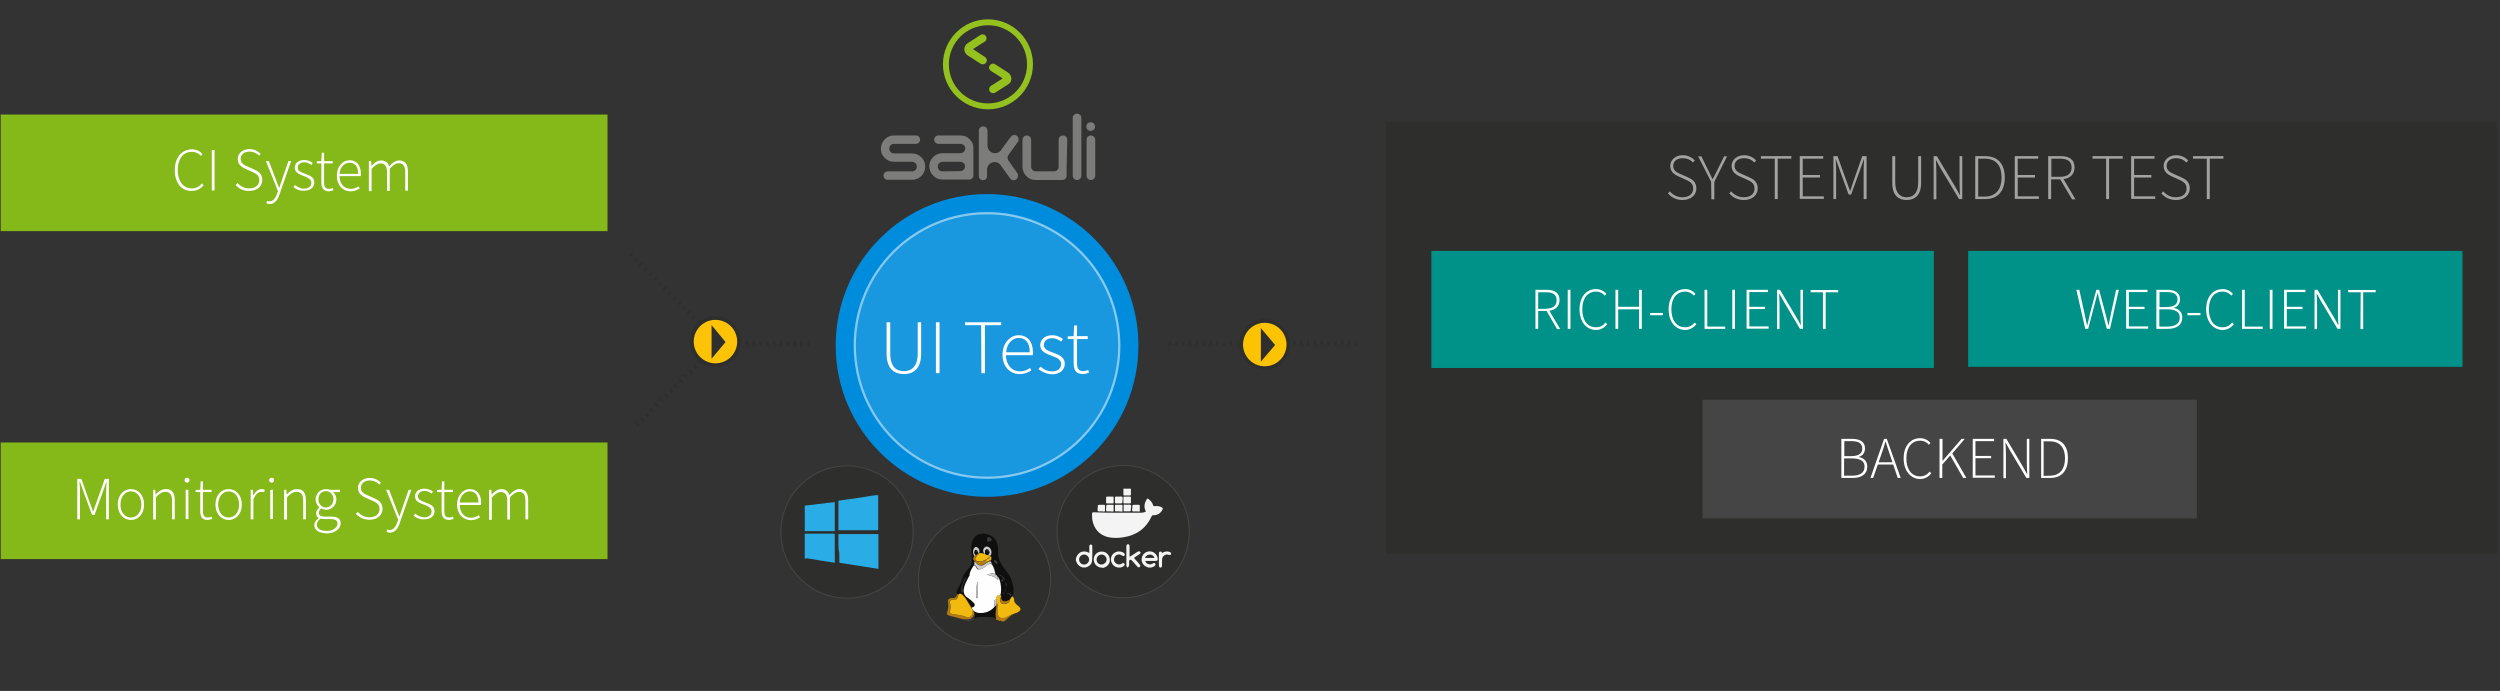 <?xml version="1.0" encoding="utf-8"?>
<!-- Generator: Adobe Illustrator 23.0.3, SVG Export Plug-In . SVG Version: 6.00 Build 0)  -->
<svg version="1.1" id="Ebene_1" xmlns="http://www.w3.org/2000/svg" xmlns:xlink="http://www.w3.org/1999/xlink" x="0px" y="0px"
	 width="1100px" height="304px" viewBox="0 0 1100 304" style="enable-background:new 0 0 1100 304;" xml:space="preserve">
<rect x="0" y="0" width="1100" height="304" fill="#333333" stroke="none"/>
<style type="text/css">
	.st0{fill:#FEC300;stroke:#2E2E2D;stroke-width:1.674;}
	.st1{fill:#2E2E2D;stroke:#2E2E2D;stroke-width:0.837;}
	.st2{fill:#2E2E2D;stroke:#454545;stroke-width:0.437;}
	.st3{fill:#2E2E2D;stroke:#2E2E2D;stroke-width:1.31;stroke-linecap:round;stroke-miterlimit:10;}
	.st4{fill:#454545;}
	.st5{fill:#009288;}
	.st6{fill:#85B819;}
	.st7{fill:#FFFFFF;}
	.st8{fill:#008CDC;}
	.st9{fill:#A3A3A3;}
	.st10{fill:#2AADE7;}
	.st11{opacity:0.1;fill:#FFFFFF;enable-background:new    ;}
	.st12{opacity:0.5;fill:none;stroke:#FFFFFF;stroke-miterlimit:10;enable-background:new    ;}
	.st13{fill:#0F0F0F;}
	.st14{fill:#F2BA0E;}
	.st15{fill:#B27C12;}
	.st16{fill:#3B3B3A;}
	.st17{fill:#FEFEFE;}
	.st18{fill:#CCCCCC;}
	.st19{fill:#F4F4F4;}
	.st20{fill:#FEC307;stroke:#2E2E2D;stroke-width:1.674;}
	.st21{fill:none;stroke:#2E2E2D;stroke-width:2;stroke-dasharray:1,2;}
	.st22{fill:#7C7C7B;}
	.st23{fill:#95C11F;}
</style>
<g>
	<circle class="st0" cx="556.5" cy="151.6" r="10.4"/>
	<polygon class="st1" points="560.5,151.8 555.2,145.5 555.2,158 	"/>
</g>
<circle class="st2" cx="372.7" cy="234.1" r="29.1"/>
<rect x="610.4" y="54.1" class="st3" width="487.8" height="188.9"/>
<rect x="749.1" y="175.9" class="st4" width="217.5" height="52.2"/>
<rect x="866" y="110.4" class="st5" width="217.5" height="51"/>
<rect x="629.8" y="110.4" class="st5" width="221.1" height="51.5"/>
<rect x="0.3" y="50.4" class="st6" width="267" height="51.3"/>
<g>
	<path class="st7" d="M76.9,74.9c0-5.6,3.1-9.2,7.6-9.2c2.1,0,3.7,1,4.6,2.1l-0.7,0.8c-1-1.1-2.3-1.8-3.9-1.8c-3.9,0-6.3,3.1-6.3,8
		s2.4,8.1,6.2,8.1c1.8,0,3.2-0.7,4.5-2.2l0.7,0.8c-1.4,1.6-3,2.5-5.3,2.5C79.9,84.1,76.9,80.5,76.9,74.9z"/>
	<path class="st7" d="M93.2,66h1.2v17.8h-1.2V66z"/>
	<path class="st7" d="M103.7,81.4l0.8-0.9c1.3,1.5,3.1,2.4,5.2,2.4c2.7,0,4.4-1.5,4.4-3.6c0-2.2-1.4-2.9-3.2-3.7l-2.7-1.2
		c-1.5-0.7-3.6-1.8-3.6-4.4s2.2-4.4,5.2-4.4c2.1,0,3.9,1,4.9,2.1l-0.7,0.8c-1-1.1-2.5-1.8-4.2-1.8c-2.3,0-3.9,1.3-3.9,3.2
		c0,2.1,1.8,2.9,3.1,3.4l2.7,1.2c2,0.9,3.7,2,3.7,4.7s-2.2,4.8-5.7,4.8C107.1,84.1,105.1,83,103.7,81.4z"/>
	<path class="st7" d="M117.2,89.4l0.3-1c0.3,0.1,0.7,0.2,1.1,0.2c1.6,0,2.7-1.5,3.3-3.4l0.4-1.1L117,70.9h1.3l3.1,8.1
		c0.4,1.1,0.9,2.5,1.4,3.6h0.1c0.4-1.1,0.8-2.5,1.2-3.6l2.8-8.1h1.2L123,85.5c-0.7,2.2-2,4.3-4.4,4.3
		C118,89.7,117.5,89.6,117.2,89.4z"/>
	<path class="st7" d="M129.1,82.3l0.7-0.9c1.1,0.9,2.3,1.6,4.1,1.6c2,0,3.1-1.2,3.1-2.6c0-1.6-1.7-2.3-3.2-2.9
		c-2-0.7-4.1-1.5-4.1-3.7c0-1.9,1.5-3.4,4.2-3.4c1.4,0,2.8,0.6,3.7,1.3l-0.6,0.9c-0.9-0.7-1.8-1.2-3.1-1.2c-2,0-2.9,1.2-2.9,2.4
		c0,1.5,1.5,2,3.1,2.6c2,0.8,4.2,1.4,4.2,3.9c0,2-1.6,3.6-4.4,3.6C132,84.1,130.3,83.3,129.1,82.3z"/>
	<path class="st7" d="M141.4,80.2v-8.3h-2V71l2-0.1l0.2-3.7h1v3.7h3.8v1h-3.8v8.4c0,1.7,0.4,2.8,2.2,2.8c0.5,0,1.2-0.2,1.6-0.4
		l0.3,1c-0.7,0.3-1.6,0.5-2.1,0.5C142.2,84.1,141.4,82.5,141.4,80.2z"/>
	<path class="st7" d="M148.2,77.3c0-4.2,2.7-6.8,5.6-6.8c3.1,0,5,2.2,5,6c0,0.3,0,0.6-0.1,1h-9.3c0,3.3,2,5.6,4.9,5.6
		c1.4,0,2.5-0.5,3.5-1.1l0.5,0.9c-1,0.6-2.2,1.3-4.1,1.3C150.8,84.1,148.2,81.6,148.2,77.3z M157.6,76.5c0-3.3-1.5-4.9-3.8-4.9
		c-2.2,0-4.2,1.9-4.4,4.9H157.6z"/>
	<path class="st7" d="M162.3,70.9h1l0.1,2h0.1c1.2-1.3,2.6-2.3,4.1-2.3c2.1,0,3.1,1,3.6,2.6c1.5-1.6,2.9-2.6,4.4-2.6
		c2.6,0,3.9,1.6,3.9,5v8.3h-1.2v-8.1c0-2.7-0.9-4-2.9-4c-1.2,0-2.4,0.8-3.9,2.4V84h-1.2v-8.1c0-2.7-0.9-4-2.9-4
		c-1.2,0-2.4,0.8-3.9,2.4v9.8h-1.2L162.3,70.9L162.3,70.9z"/>
</g>
<g>
	<circle class="st8" cx="434.3" cy="152" r="63.3"/>
	<path class="st8" d="M434.3,91.9c33.1,0,60.1,27,60.1,60.1s-27,60.1-60.1,60.1s-60.1-27-60.1-60.1S401.1,91.9,434.3,91.9
		 M434.3,85.4c-36.8,0-66.6,29.8-66.6,66.6s29.8,66.6,66.6,66.6s66.6-29.8,66.6-66.6S471,85.4,434.3,85.4L434.3,85.4z"/>
</g>
<g>
	<path class="st7" d="M675.6,127.5h4.9c3.4,0,5.7,1.3,5.7,4.5c0,3.1-2.2,4.8-5.7,4.8h-3.7v7.9h-1.2V127.5z M680.2,135.8
		c3,0,4.7-1.2,4.7-3.7c0-2.6-1.7-3.5-4.7-3.5h-3.4v7.3h3.4V135.8z M680.3,136.5l1.1-0.3l5.1,8.6h-1.4L680.3,136.5z"/>
	<path class="st7" d="M689.8,127.5h1.2v17.2h-1.2V127.5z"/>
	<path class="st7" d="M695,136.1c0-5.5,3-8.9,7.3-8.9c2,0,3.6,1,4.5,2.1l-0.7,0.8c-0.9-1.1-2.2-1.8-3.8-1.8c-3.8,0-6.1,3-6.1,7.8
		s2.3,7.9,6,7.9c1.8,0,3.1-0.7,4.3-2.1l0.7,0.8c-1.3,1.5-2.9,2.5-5.1,2.5C697.9,145,695,141.6,695,136.1z"/>
	<path class="st7" d="M710.8,127.5h1.2v7.5h9.2v-7.5h1.2v17.2h-1.2v-8.6H712v8.6h-1.2V127.5z"/>
	<path class="st7" d="M726,137.7h5.7v1H726V137.7z"/>
	<path class="st7" d="M734.2,136.1c0-5.5,3-8.9,7.3-8.9c2,0,3.6,1,4.5,2.1l-0.7,0.8c-0.9-1.1-2.2-1.8-3.8-1.8c-3.8,0-6.1,3-6.1,7.8
		s2.3,7.9,6,7.9c1.8,0,3.1-0.7,4.3-2.1l0.7,0.8c-1.3,1.5-2.9,2.5-5.1,2.5C737.1,145,734.2,141.6,734.2,136.1z"/>
	<path class="st7" d="M750,127.5h1.2v16.2h7.9v1H750V127.5z"/>
	<path class="st7" d="M762.2,127.5h1.2v17.2h-1.2V127.5z"/>
	<path class="st7" d="M768.5,127.5h9.4v1h-8.2v6.5h6.9v1h-6.9v7.6h8.5v1h-9.7V127.5z"/>
	<path class="st7" d="M781.9,127.5h1.3l7.2,12.1l1.9,3.4h0.1c-0.1-1.7-0.2-3.4-0.2-5v-10.5h1.1v17.2H792l-7.2-12.1l-1.9-3.4h-0.1
		c0.1,1.6,0.2,3.2,0.2,4.9v10.7h-1.1V127.5z"/>
	<path class="st7" d="M802.2,128.6h-5.5v-1h12.1v1h-5.5v16.2h-1.2v-16.2H802.2z"/>
</g>
<g>
	<path class="st7" d="M913.6,127.5h1.3l2.2,10.1c0.4,1.9,0.8,3.7,1.2,5.6h0.1c0.4-1.9,0.9-3.7,1.3-5.6l2.7-10.1h1.2l2.7,10.1
		c0.5,1.9,0.9,3.7,1.4,5.6h0.1c0.4-1.9,0.7-3.7,1.1-5.6l2.2-10.1h1.2l-3.9,17.2H927l-3.1-11.8c-0.3-1.4-0.6-2.5-0.9-3.9h-0.1
		c-0.3,1.3-0.6,2.5-1,3.9l-3.1,11.8h-1.3L913.6,127.5z"/>
	<path class="st7" d="M935.5,127.5h9.4v1h-8.2v6.5h6.9v1h-6.9v7.6h8.5v1h-9.7V127.5z"/>
	<path class="st7" d="M948.9,127.5h4.6c3.5,0,5.7,1.3,5.7,4.2c0,1.8-0.9,3.2-2.7,3.7v0.1c2.2,0.4,3.7,1.8,3.7,4.2c0,3.3-2.5,5-6.4,5
		h-5v-17.2H948.9z M953.1,135.1c3.5,0,5-1.2,5-3.3c0-2.4-1.7-3.3-4.8-3.3h-3.1v6.6H953.1z M953.6,143.7c3.4,0,5.5-1.2,5.5-4
		c0-2.5-2-3.6-5.5-3.6h-3.5v7.6H953.6z"/>
	<path class="st7" d="M962.5,137.7h5.7v1h-5.7V137.7z"/>
	<path class="st7" d="M970.7,136.1c0-5.5,3-8.9,7.3-8.9c2,0,3.6,1,4.5,2.1l-0.7,0.8c-0.9-1.1-2.2-1.8-3.8-1.8c-3.8,0-6.1,3-6.1,7.8
		s2.3,7.9,6,7.9c1.8,0,3.1-0.7,4.3-2.1l0.7,0.8c-1.3,1.5-2.9,2.5-5.1,2.5C973.7,145,970.7,141.6,970.7,136.1z"/>
	<path class="st7" d="M986.5,127.5h1.2v16.2h7.9v1h-9.1L986.5,127.5L986.5,127.5z"/>
	<path class="st7" d="M998.7,127.5h1.2v17.2h-1.2V127.5z"/>
	<path class="st7" d="M1005,127.5h9.4v1h-8.2v6.5h6.9v1h-6.9v7.6h8.5v1h-9.7V127.5z"/>
	<path class="st7" d="M1018.4,127.5h1.3l7.2,12.1l1.9,3.4h0.1c-0.1-1.7-0.2-3.4-0.2-5v-10.5h1.1v17.2h-1.3l-7.2-12.1l-1.9-3.4h-0.1
		c0.1,1.6,0.2,3.2,0.2,4.9v10.7h-1.1V127.5z"/>
	<path class="st7" d="M1038.7,128.6h-5.5v-1h12.1v1h-5.5v16.2h-1.2L1038.7,128.6L1038.7,128.6z"/>
</g>
<g>
	<path class="st9" d="M733.9,85.1l0.8-0.9c1.4,1.6,3.3,2.6,5.6,2.6c2.9,0,4.7-1.5,4.7-3.8c0-2.4-1.5-3.1-3.4-4l-2.9-1.3
		c-1.6-0.7-3.8-1.9-3.8-4.7c0-2.7,2.4-4.7,5.5-4.7c2.3,0,4.1,1,5.3,2.3l-0.8,0.9c-1.1-1.2-2.6-1.9-4.5-1.9c-2.5,0-4.2,1.3-4.2,3.4
		c0,2.2,1.9,3,3.3,3.6l2.9,1.3c2.1,0.9,4,2.1,4,5S744,88,740.3,88C737.5,88,735.4,86.8,733.9,85.1z"/>
	<path class="st9" d="M752.9,80l-5.7-11.2h1.4l2.9,5.9c0.7,1.4,1.3,2.7,2,4.1h0.1c0.7-1.4,1.4-2.7,2.1-4.1l2.9-5.9h1.3L754.3,80v7.7
		H753L752.9,80L752.9,80z"/>
	<path class="st9" d="M760.9,85.1l0.8-0.9c1.4,1.6,3.3,2.6,5.6,2.6c2.9,0,4.7-1.5,4.7-3.8c0-2.4-1.5-3.1-3.4-4l-2.9-1.3
		c-1.6-0.7-3.8-1.9-3.8-4.7c0-2.7,2.4-4.7,5.5-4.7c2.3,0,4.1,1,5.3,2.3l-0.8,0.9c-1.1-1.2-2.6-1.9-4.5-1.9c-2.5,0-4.2,1.3-4.2,3.4
		c0,2.2,1.9,3,3.3,3.6l2.9,1.3c2.1,0.9,4,2.1,4,5S771,88,767.3,88C764.5,88,762.4,86.8,760.9,85.1z"/>
	<path class="st9" d="M780.8,69.8h-6v-1.1h13.4v1.1h-6v17.8h-1.3V69.8H780.8z"/>
	<path class="st9" d="M791.8,68.7h10.4v1.1h-9V77h7.6v1.1h-7.6v8.3h9.3v1.1h-10.6V68.7H791.8z"/>
	<path class="st9" d="M806.6,68.7h1.9l4,11.1c0.5,1.4,1,2.8,1.5,4.2h0.1c0.5-1.4,0.9-2.8,1.4-4.2l3.9-11.1h1.9v18.9H820V75.2
		c0-1.5,0.1-3.5,0.2-5.1h-0.1l-1.5,4.2l-4.1,11.3h-1.1l-4.1-11.3l-1.5-4.2h-0.1c0.1,1.6,0.2,3.6,0.2,5.1v12.4h-1.2V68.7H806.6z"/>
	<path class="st9" d="M832.6,80.4V68.7h1.3v11.5c0,5,2.4,6.6,5,6.6c2.7,0,5.1-1.5,5.1-6.6V68.7h1.3v11.7c0,5.9-3.1,7.6-6.4,7.6
		C835.6,88,832.6,86.3,832.6,80.4z"/>
	<path class="st9" d="M850.8,68.7h1.4l8,13.3l2.1,3.8h0.1c-0.1-1.9-0.2-3.7-0.2-5.5V68.7h1.2v18.9H862l-8-13.3l-2.1-3.8h-0.1
		c0.1,1.8,0.2,3.5,0.2,5.4v11.8h-1.2V68.7z"/>
	<path class="st9" d="M869.1,68.7h4.4c5.8,0,8.6,3.7,8.6,9.4s-2.8,9.5-8.6,9.5h-4.4V68.7z M873.3,86.5c5.1,0,7.4-3.5,7.4-8.4
		s-2.2-8.3-7.4-8.3h-2.9v16.7H873.3z"/>
	<path class="st9" d="M886.4,68.7h10.4v1.1h-9V77h7.6v1.1h-7.6v8.3h9.3v1.1h-10.6V68.7H886.4z"/>
	<path class="st9" d="M901.2,68.7h5.4c3.8,0,6.2,1.4,6.2,5c0,3.4-2.5,5.2-6.2,5.2h-4.1v8.7h-1.3L901.2,68.7L901.2,68.7z M906.3,77.8
		c3.3,0,5.2-1.3,5.2-4.1c0-2.8-1.9-3.9-5.2-3.9h-3.7v8H906.3z M906.3,78.6l1.3-0.4l5.6,9.5h-1.5L906.3,78.6z"/>
	<path class="st9" d="M926.7,69.8h-6v-1.1H934v1.1h-6v17.8h-1.3V69.8z"/>
	<path class="st9" d="M937.6,68.7H948v1.1h-9V77h7.6v1.1H939v8.3h9.3v1.1h-10.6V68.7H937.6z"/>
	<path class="st9" d="M951,85.1l0.8-0.9c1.4,1.6,3.3,2.6,5.6,2.6c2.9,0,4.7-1.5,4.7-3.8c0-2.4-1.5-3.1-3.4-4l-2.9-1.3
		c-1.6-0.7-3.8-1.9-3.8-4.7c0-2.7,2.4-4.7,5.5-4.7c2.3,0,4.1,1,5.3,2.3l-0.8,0.9c-1.1-1.2-2.6-1.9-4.5-1.9c-2.5,0-4.2,1.3-4.2,3.4
		c0,2.2,1.9,3,3.3,3.6l2.9,1.3c2.1,0.9,4,2.1,4,5s-2.4,5.1-6.1,5.1C954.6,88,952.5,86.8,951,85.1z"/>
	<path class="st9" d="M970.9,69.8h-6v-1.1h13.4v1.1h-6v17.8H971V69.8H970.9z"/>
</g>
<g>
	<path class="st7" d="M810.2,193.1h4.7c3.5,0,5.7,1.3,5.7,4.2c0,1.8-0.9,3.2-2.7,3.7v0.1c2.2,0.4,3.7,1.8,3.7,4.2c0,3.3-2.5,5-6.4,5
		h-5V193.1z M814.4,200.7c3.5,0,5-1.2,5-3.3c0-2.4-1.7-3.3-4.8-3.3h-3.1v6.6H814.4z M814.9,209.3c3.4,0,5.5-1.2,5.5-4
		c0-2.5-2-3.6-5.5-3.6h-3.5v7.6H814.9z"/>
	<path class="st7" d="M829,193.1h1.2l6.1,17.2H835l-3.4-10.1c-0.7-2-1.3-3.8-1.9-5.9h-0.1c-0.6,2.1-1.2,3.9-1.9,5.9l-3.5,10.1H823
		L829,193.1z M825.7,203.4h7.7v1h-7.7V203.4z"/>
	<path class="st7" d="M837.6,201.7c0-5.5,3-8.9,7.3-8.9c2,0,3.6,1,4.5,2.1l-0.7,0.8c-0.9-1.1-2.2-1.8-3.8-1.8c-3.8,0-6.1,3-6.1,7.8
		s2.3,7.9,6,7.9c1.8,0,3.1-0.7,4.3-2.1l0.7,0.8c-1.3,1.5-2.9,2.5-5.1,2.5C840.6,210.6,837.6,207.1,837.6,201.7z"/>
	<path class="st7" d="M853.5,193.1h1.2v9.6h0.1l8.3-9.6h1.4l-5.5,6.4l6.2,10.8h-1.4l-5.7-9.9l-3.5,4v5.9h-1.2v-17.2H853.5z"/>
	<path class="st7" d="M868,193.1h9.4v1h-8.2v6.5h6.9v1h-6.9v7.6h8.5v1H868V193.1z"/>
	<path class="st7" d="M881.5,193.1h1.3l7.2,12.1l1.9,3.4h0.1c-0.1-1.7-0.2-3.3-0.2-5v-10.5h1.1v17.2h-1.3l-7.2-12.1l-1.9-3.4h-0.1
		c0.1,1.6,0.2,3.2,0.2,4.9v10.7h-1.1V193.1z"/>
	<path class="st7" d="M898.1,193.1h4c5.3,0,7.8,3.3,7.8,8.5s-2.5,8.7-7.8,8.7h-4V193.1z M901.9,209.3c4.7,0,6.7-3.2,6.7-7.6
		c0-4.5-2-7.5-6.7-7.5h-2.7v15.2L901.9,209.3L901.9,209.3z"/>
</g>
<g>
	<path class="st10" d="M386.4,217.9v0.1c0,5.1,0,10.1,0,15.2c0,0.1,0,0.1-0.1,0.1c-0.4,0-0.8,0-1.2,0c-0.7,0-1.4,0-2.1,0s-1.4,0-2,0
		c-0.7,0-1.4,0-2.1,0s-1.4,0-2,0c-0.7,0-1.4,0-2.1,0s-1.4,0-2,0c-0.7,0-1.4,0-2.1,0c-0.6,0-1.2,0-1.7,0c-0.1,0-0.1,0-0.1-0.1
		c0-4.3,0-8.5,0-12.8c0-0.1,0-0.1,0.1-0.1c0.7-0.1,1.3-0.2,2-0.3s1.5-0.2,2.2-0.3c0.8-0.1,1.5-0.2,2.3-0.3c0.7-0.1,1.3-0.2,2-0.3
		s1.4-0.2,2.1-0.3c0.6-0.1,1.2-0.2,1.7-0.3c0.6-0.1,1.2-0.2,1.8-0.3c0.7-0.1,1.4-0.2,2.2-0.3C385.6,218,386,217.9,386.4,217.9
		L386.4,217.9L386.4,217.9z"/>
	<path class="st10" d="M354.1,222.5c0.4-0.1,0.9-0.1,1.3-0.2c0.3,0,0.7-0.1,1-0.1s0.7-0.1,1-0.1s0.7-0.1,1-0.1
		c0.4-0.1,0.8-0.1,1.2-0.2c0.3,0,0.7-0.1,1-0.1s0.7-0.1,1-0.1s0.7-0.1,1-0.1c0.4-0.1,0.8-0.1,1.2-0.2c0.3,0,0.7-0.1,1-0.1
		s0.7-0.1,1-0.1s0.7-0.1,1-0.1c0.1,0,0.3,0,0.4-0.1c0.1,0,0.1,0,0.1,0.1c0,1.2,0,2.4,0,3.6c0,3,0,6,0,9c0,0.1,0,0.1-0.1,0.1
		c-0.6,0-1.3,0-1.9,0c-1,0-1.9,0-2.9,0c-0.9,0-1.9,0-2.8,0c-1,0-1.9,0-2.9,0c-0.8,0-1.7,0-2.5,0c0,0,0,0-0.1,0c0-1.7,0-3.5,0-5.2
		v-0.1C354.1,226.3,354.1,224.4,354.1,222.5z"/>
	<path class="st10" d="M368.9,238.8c0-1,0-2.4,0-3.7c0-0.1,0-0.1,0.1-0.1c0.2,0,0.5,0,0.7,0c3.2,0,6.3,0,9.5,0c2.4,0,4.8,0,7.2,0
		c0.1,0,0.1,0,0.1,0.1c0,2.6,0,5.3,0,7.9c0,2.4,0,4.8,0,7.2c0,0.1,0,0.1-0.1,0.1c-0.4-0.1-0.8-0.1-1.2-0.2c-0.4-0.1-0.8-0.1-1.2-0.2
		c-0.4-0.1-0.9-0.1-1.3-0.2c-0.4-0.1-0.8-0.1-1.2-0.2c-0.5-0.1-1-0.1-1.4-0.2c-0.4-0.1-0.8-0.1-1.2-0.2c-0.4-0.1-0.8-0.1-1.2-0.2
		c-0.4-0.1-0.9-0.1-1.3-0.2c-0.4-0.1-0.9-0.1-1.3-0.2c-0.4-0.1-0.9-0.1-1.3-0.2c-0.4-0.1-0.9-0.1-1.3-0.2c-0.4-0.1-0.9-0.1-1.3-0.2
		c-0.5-0.1-1-0.1-1.4-0.2c-0.1,0-0.3,0-0.4-0.1c-0.1,0-0.1,0-0.1-0.1c0-1.4,0-2.8,0-4.2C368.9,242.1,368.9,240.6,368.9,238.8z"/>
	<path class="st10" d="M354.1,245.8L354.1,245.8c0-3.7,0-7.4,0-11c0.6,0,1.3,0,1.9,0c0.9,0,1.8,0,2.8,0c0.8,0,1.7,0,2.5,0
		s1.7,0,2.5,0s1.6,0,2.5,0c0.3,0,0.6,0,0.9,0c0.1,0,0.1,0,0.1,0.1c0,2.4,0,4.7,0,7.1c0,1.8,0,3.6,0,5.5c0,0.1,0,0.1-0.1,0.1
		c-0.4-0.1-0.8-0.1-1.3-0.2c-0.4-0.1-0.8-0.1-1.2-0.2c-0.5-0.1-0.9-0.1-1.4-0.2c-0.4-0.1-0.8-0.1-1.2-0.2c-0.4-0.1-0.8-0.1-1.3-0.2
		c-0.4-0.1-0.7-0.1-1.1-0.2c-0.4-0.1-0.8-0.1-1.1-0.2c-0.4-0.1-0.8-0.1-1.2-0.2c-0.5-0.1-0.9-0.1-1.4-0.2c-0.4-0.1-0.8-0.1-1.2-0.2
		C354.5,245.9,354.3,245.9,354.1,245.8z"/>
</g>
<rect x="0.3" y="194.7" class="st6" width="267" height="51.3"/>
<g>
	<path class="st7" d="M34,210.7h1.8l3.7,10.4c0.5,1.3,0.9,2.6,1.4,3.9H41c0.5-1.3,0.9-2.6,1.4-3.9l3.7-10.4h1.8v17.8h-1.2v-11.7
		c0-1.4,0.1-3.3,0.2-4.8h-0.1l-1.4,4l-3.8,10.6h-1.1L36.6,216l-1.4-4H35c0.1,1.5,0.2,3.4,0.2,4.8v11.7H34V210.7z"/>
	<path class="st7" d="M51.8,222c0-4.3,2.7-6.8,5.8-6.8s5.8,2.5,5.8,6.8s-2.7,6.8-5.8,6.8S51.8,226.2,51.8,222z M62.2,222
		c0-3.4-1.9-5.8-4.6-5.8c-2.6,0-4.6,2.4-4.6,5.8s1.9,5.7,4.6,5.7C60.2,227.7,62.2,225.4,62.2,222z"/>
	<path class="st7" d="M67.3,215.5h1l0.1,2h0.1c1.3-1.3,2.7-2.3,4.5-2.3c2.7,0,3.9,1.6,3.9,5v8.3h-1.2v-8.1c0-2.7-0.9-4-2.9-4
		c-1.5,0-2.7,0.8-4.2,2.4v9.8h-1.2v-13.1H67.3z"/>
	<path class="st7" d="M81.2,211.3c0-0.7,0.5-1.1,1.1-1.1s1.1,0.4,1.1,1.1c0,0.6-0.5,1.1-1.1,1.1C81.7,212.3,81.2,211.9,81.2,211.3z
		 M81.7,215.5h1.2v12.9h-1.2V215.5z"/>
	<path class="st7" d="M88.1,224.8v-8.3h-2v-0.9l2-0.1l0.2-3.7h1v3.7h3.8v1h-3.8v8.4c0,1.7,0.4,2.8,2.2,2.8c0.5,0,1.2-0.2,1.6-0.4
		l0.3,1c-0.7,0.3-1.6,0.5-2.1,0.5C88.8,228.7,88.1,227.2,88.1,224.8z"/>
	<path class="st7" d="M94.8,222c0-4.3,2.7-6.8,5.8-6.8s5.8,2.5,5.8,6.8s-2.7,6.8-5.8,6.8S94.8,226.2,94.8,222z M105.2,222
		c0-3.4-1.9-5.8-4.6-5.8c-2.6,0-4.6,2.4-4.6,5.8s1.9,5.7,4.6,5.7C103.3,227.7,105.2,225.4,105.2,222z"/>
	<path class="st7" d="M110.3,215.5h1l0.1,2.4h0.1c0.9-1.6,2.1-2.7,3.7-2.7c0.5,0,0.9,0.1,1.3,0.3l-0.3,1.1c-0.4-0.2-0.7-0.2-1.2-0.2
		c-1.2,0-2.5,0.9-3.5,3.3v8.8h-1.2V215.5z"/>
	<path class="st7" d="M118.4,211.3c0-0.7,0.5-1.1,1.1-1.1s1.1,0.4,1.1,1.1c0,0.6-0.5,1.1-1.1,1.1
		C118.9,212.3,118.4,211.9,118.4,211.3z M118.9,215.5h1.2v12.9h-1.2V215.5z"/>
	<path class="st7" d="M125,215.5h1l0.1,2h0.1c1.3-1.3,2.7-2.3,4.5-2.3c2.7,0,3.9,1.6,3.9,5v8.3h-1.2v-8.1c0-2.7-0.9-4-2.9-4
		c-1.5,0-2.7,0.8-4.2,2.4v9.8H125V215.5z"/>
	<path class="st7" d="M138.3,231.1c0-1.1,0.7-2.3,1.9-3.1v-0.1c-0.7-0.4-1.1-1.1-1.1-2.1c0-1.2,0.8-2,1.4-2.4v-0.1
		c-0.8-0.7-1.6-2-1.6-3.5c0-2.7,2-4.6,4.6-4.6c0.7,0,1.3,0.2,1.7,0.3h4.4v1h-3c0.8,0.7,1.4,1.9,1.4,3.2c0,2.6-2,4.6-4.5,4.6
		c-0.7,0-1.5-0.2-2.1-0.6c-0.6,0.5-1.1,1-1.1,1.9s0.5,1.7,2.5,1.7h2.8c2.9,0,4.3,0.9,4.3,3c0,2.2-2.4,4.4-6.1,4.4
		C140.3,234.6,138.3,233.2,138.3,231.1z M148.5,230.4c0-1.4-1-2-3-2h-2.8c-0.3,0-0.9-0.1-1.6-0.2c-1.2,0.8-1.7,1.8-1.7,2.7
		c0,1.6,1.6,2.7,4.3,2.7C146.6,233.7,148.5,232,148.5,230.4z M146.7,219.7c0-2.2-1.5-3.6-3.3-3.6s-3.3,1.4-3.3,3.6
		c0,2.2,1.6,3.6,3.3,3.6S146.7,221.9,146.7,219.7z"/>
	<path class="st7" d="M156.6,226.1l0.8-0.9c1.3,1.5,3.1,2.4,5.2,2.4c2.7,0,4.4-1.5,4.4-3.6c0-2.2-1.4-2.9-3.2-3.7l-2.7-1.2
		c-1.5-0.7-3.6-1.8-3.6-4.4c0-2.6,2.2-4.4,5.2-4.4c2.1,0,3.9,1,4.9,2.1l-0.7,0.8c-1-1.1-2.5-1.8-4.2-1.8c-2.3,0-3.9,1.3-3.9,3.2
		c0,2.1,1.8,2.9,3.1,3.4l2.7,1.2c2,0.9,3.7,2,3.7,4.7s-2.2,4.8-5.7,4.8C160,228.7,158,227.6,156.6,226.1z"/>
	<path class="st7" d="M170.1,234l0.3-1c0.3,0.1,0.7,0.2,1.1,0.2c1.6,0,2.7-1.5,3.3-3.4l0.4-1.1l-5.3-13.2h1.3l3.1,8.1
		c0.4,1.1,0.9,2.5,1.4,3.6h0.1c0.4-1.1,0.8-2.5,1.2-3.6l2.8-8.1h1.2l-5.1,14.6c-0.7,2.2-2,4.3-4.4,4.3
		C170.9,234.3,170.4,234.2,170.1,234z"/>
	<path class="st7" d="M182,226.9l0.7-0.9c1.1,0.9,2.3,1.6,4.1,1.6c2,0,3.1-1.2,3.1-2.6c0-1.6-1.7-2.3-3.2-2.9
		c-2-0.7-4.1-1.5-4.1-3.7c0-1.9,1.5-3.4,4.2-3.4c1.4,0,2.8,0.6,3.7,1.3l-0.6,0.9c-0.9-0.7-1.8-1.2-3.1-1.2c-2,0-2.9,1.2-2.9,2.4
		c0,1.5,1.5,2,3.1,2.6c2,0.8,4.2,1.4,4.2,3.9c0,2-1.6,3.6-4.4,3.6C184.9,228.7,183.2,227.9,182,226.9z"/>
	<path class="st7" d="M194.3,224.8v-8.3h-2v-0.9l2-0.1l0.2-3.7h1v3.7h3.8v1h-3.8v8.4c0,1.7,0.4,2.8,2.2,2.8c0.5,0,1.2-0.2,1.6-0.4
		l0.3,1c-0.7,0.3-1.6,0.5-2.1,0.5C195.1,228.7,194.3,227.2,194.3,224.8z"/>
	<path class="st7" d="M201.1,222c0-4.2,2.7-6.8,5.6-6.8c3.1,0,5,2.2,5,6c0,0.3,0,0.6-0.1,1h-9.3c0,3.3,2,5.6,4.9,5.6
		c1.4,0,2.5-0.5,3.5-1.1l0.5,0.9c-1,0.6-2.2,1.3-4.1,1.3C203.7,228.7,201.1,226.2,201.1,222z M210.5,221.1c0-3.3-1.5-4.9-3.8-4.9
		c-2.2,0-4.2,1.9-4.4,4.9H210.5z"/>
	<path class="st7" d="M215.2,215.5h1l0.1,2h0.1c1.2-1.3,2.6-2.3,4.1-2.3c2.1,0,3.1,1,3.6,2.6c1.5-1.6,2.9-2.6,4.4-2.6
		c2.6,0,3.9,1.6,3.9,5v8.3h-1.2v-8.1c0-2.7-0.9-4-2.9-4c-1.2,0-2.4,0.8-3.9,2.4v9.8h-1.2v-8.1c0-2.7-0.9-4-2.9-4
		c-1.2,0-2.4,0.8-3.9,2.4v9.8h-1.2L215.2,215.5L215.2,215.5z"/>
</g>
<circle class="st11" cx="434.4" cy="152" r="58.2"/>
<g>
	<path class="st7" d="M390.1,155.6v-13.8h1.6v13.7c0,6,2.8,7.8,6,7.8s6.1-1.8,6.1-7.8v-13.7h1.5v13.8c0,7-3.7,9-7.6,9
		S390.1,162.6,390.1,155.6z"/>
	<path class="st7" d="M411.8,141.8h1.6v22.4h-1.6V141.8z"/>
	<path class="st7" d="M431.7,143.1h-7.1v-1.3h15.9v1.3h-7.1v21.1h-1.6L431.7,143.1L431.7,143.1z"/>
	<path class="st7" d="M441.1,156.1c0-5.3,3.5-8.6,7.1-8.6c3.9,0,6.3,2.8,6.3,7.6c0,0.4,0,0.8-0.1,1.2h-11.8c0.1,4.1,2.5,7.1,6.2,7.1
		c1.8,0,3.2-0.6,4.4-1.5l0.6,1.1c-1.3,0.8-2.8,1.6-5.2,1.6C444.5,164.6,441.1,161.4,441.1,156.1z M453.1,155c0-4.2-1.9-6.3-4.8-6.3
		c-2.8,0-5.3,2.3-5.6,6.3H453.1z"/>
	<path class="st7" d="M456.9,162.4l0.9-1.1c1.4,1.2,2.9,2.1,5.2,2.1c2.6,0,3.9-1.5,3.9-3.2c0-2.1-2.1-2.9-4-3.6
		c-2.5-0.9-5.2-1.9-5.2-4.7c0-2.4,1.9-4.4,5.3-4.4c1.8,0,3.5,0.7,4.7,1.7l-0.8,1.1c-1.1-0.8-2.3-1.5-3.9-1.5c-2.6,0-3.7,1.5-3.7,3
		c0,1.9,1.9,2.6,3.9,3.3c2.5,1,5.3,1.8,5.3,5c0,2.5-2,4.6-5.5,4.6C460.5,164.6,458.3,163.6,456.9,162.4z"/>
	<path class="st7" d="M472.4,159.7v-10.5h-2.6V148l2.6-0.1l0.2-4.7h1.3v4.7h4.7v1.3h-4.7v10.6c0,2.1,0.5,3.5,2.8,3.5
		c0.6,0,1.5-0.3,2.1-0.5l0.4,1.2c-0.9,0.3-2,0.6-2.7,0.6C473.3,164.6,472.4,162.6,472.4,159.7z"/>
</g>
<path class="st12" d="M492.5,152c0,32.1-26,58.2-58.2,58.2s-58.2-26-58.2-58.2s26-58.2,58.2-58.2c30.6,0,55.7,23.7,58,53.7
	C492.4,149,492.5,150.5,492.5,152z"/>
<circle class="st2" cx="433.2" cy="255.1" r="29.1"/>
<ellipse transform="matrix(0.16 -0.987 0.987 0.16 184.242 684.351)" class="st2" cx="494.3" cy="233.9" rx="29.1" ry="29.1"/>
<g id="d96MyR_1_">
	<g>
		<path class="st13" d="M421.3,261.6c-0.6-0.9-0.3-1.9,0.2-2.7c1-1.6,1.7-3.3,2.1-5c0.3-1.1,1-1.8,1.7-2.7c0.4-0.5,0.8-1.1,1.3-1.6
			c1.2-1.2,1.1-2.7,1-4.3c-0.1-2.1-0.5-4.3,0-6.4c0.7-3.1,3-4.5,6.2-4c3.2,0.6,5,2.6,5.3,6c0.1,1.3,0,2.7,0.2,4
			c0.2,1.4,1,2.6,1.7,3.9c0.7,1.3,1.7,2.3,2.5,3.4c1.3,1.7,1.9,3.8,2.3,5.9c0.3,1.4,0.2,2.8-0.3,4.2c-0.6,0.4-0.7,1.1-1.1,1.5
			c-0.4,0.2-0.8,0.5-1.2,0.6c-1.6,0.5-2.6-0.1-2.7-1.7c0.1-0.4,0.2-0.7-0.3-0.9c0.5-1.7,0.4-3.4,0.1-5.2c-0.2-1.2-0.6-2.3-1.4-3.2
			l0,0c0-0.2-0.2-0.4-0.4-0.5c0-0.3-0.2-0.4-0.3-0.6c-0.3-1.4-0.6-2.8-1.5-4.1c0-0.1,0-0.1-0.1-0.1l0,0c-0.3-0.4-0.3-0.9-0.6-1.3
			c0-0.1,0-0.3,0-0.4c0.3-0.4,0.2-0.8,0.3-1.2c0.1-0.2,0-0.3-0.2-0.4l0,0c-0.1-0.1-0.2-0.2-0.2-0.3c0.2-0.2,0.3-0.5,0.4-0.7
			c0.5-1.7-0.7-3.5-2.3-3.3c-0.2-0.1-0.4,0-0.4,0.2c-0.7,0.6-1,1.3-0.7,2.3c-0.1,0.1-0.1,0.3-0.2,0.4c-0.5-0.2-1.1-0.1-1.6-0.1
			c0-0.1,0-0.2,0-0.3c0.1-0.7,0-1.4-0.6-1.9c-0.7-0.7-1.3-0.6-1.8,0.3c-0.6,1.2-0.3,2.2,0.2,3.3c-0.2,0.5-0.8,0.9-0.4,1.5
			c0.2,0.3,0.3,0.6,0.5,0.8c-0.3,0.5-0.1,1.1-0.1,1.6c-0.9,1.3-1.8,2.6-1.9,4.3c0,0.3-0.2,0.6-0.4,0.8c-0.8,1.5-1.6,3-2,4.6
			c-0.4,1.9-0.3,3.5,1.7,4.6c0.9,0.5,1.7,1.2,2.4,2c0.9,0.9,0.7,1.8-0.5,2.2c-0.2,0.1-0.3,0.1-0.5,0.2c-0.6-0.9-1.2-1.9-1.8-2.8
			c-0.6-1-1.3-2.1-2.2-2.9c-0.3-0.3-0.7-0.6-1.2-0.5c-0.1,0-0.1,0-0.2,0s-0.2,0.1-0.3,0.1C421.6,261.5,421.5,261.5,421.3,261.6z
			 M440.6,253.5c-0.1-0.4-0.4-0.5-0.9-0.6C439.9,253.4,440.2,253.4,440.6,253.5c0.7,0.6,1.1,1.5,1.8,2.1
			C441.8,254.8,441.7,253.7,440.6,253.5z M434.4,237.5c0,0.3-0.1,0.9,0.4,0.8c0.5-0.1,1.2-0.2,1.6-0.7c0.2-0.3-0.9-1.3-1.4-1.2
			C434.4,236.5,434.6,237.1,434.4,237.5z M425,254.3c-0.1,0-0.2-0.1-0.2-0.1c0,0.1-0.1,0.1-0.1,0.2c-0.7,1.6-1.6,3.1-1.6,5
			c0,0.6-0.2,1,0.7,1.4C422.8,258.2,424,256.3,425,254.3z M437.6,246.4c-0.2,0-0.2,0.1-0.2,0.3c0,0.4,0.7,1.4,1,1.4
			c0.4,0,0.5-0.2,0.5-0.5C438.9,247.2,438,246.4,437.6,246.4z M442.7,260.9c0.6,0.4,1.6,0.3,1.7,1.3c0,0.1,0.2,0,0.3-0.1
			c0.4-0.4,0-0.7-0.3-0.8C443.9,261,443.3,260.9,442.7,260.9z M441.4,255.4c-0.1-0.2-0.2-0.4-0.4-0.4c-0.3,0-0.3,0.3-0.3,0.5
			s0,0.4,0.3,0.4C441.2,255.8,441.4,255.6,441.4,255.4z M442.5,256.2c0,0.6,0.1,1.2,0.1,1.9C443,257.4,442.9,256.8,442.5,256.2z
			 M441,261.3c0.5-0.2,1-0.2,1.1-0.8C441.8,260.9,441.3,260.8,441,261.3z M442.1,260.3c0.4-0.3,0.3-0.6,0.4-1.1
			C442.2,259.5,442.1,259.8,442.1,260.3z M431.7,242.6l-0.1-0.1v0.1C431.6,242.7,431.6,242.7,431.7,242.6
			C431.6,242.7,431.7,242.6,431.7,242.6z"/>
		<path class="st14" d="M440.1,261.9c0.5,0.1,0.5,0.5,0.3,0.9c-0.6,0.8-0.5,2.1,0.2,2.6c0.6,0.4,1.3,0.5,1.9,0.3
			c0.8-0.3,1.8-0.6,1.8-1.8c0.4-0.5,0.6-1.2,1.1-1.5c0.4,0.3,0.8,0.7,0.8,1.3c-0.1,1.4,0.9,2.2,1.8,2.9c1.4,1.1,1.4,1.8-0.2,2.8
			c-0.6,0.4-1.4,0.4-2,0.8c-0.1,0-0.2,0-0.2,0.2l0,0c-0.3,0-0.5,0-0.7,0.2c-1,0.6-2,1.1-3.1,1.4c-1.4,0.4-2.5-0.3-2.8-1.7
			c-0.3-1.3-0.1-2.7-0.1-4c0-0.3,0.1-0.7-0.4-0.7c-0.1-0.6,0.1-1.1-0.1-1.7C438.5,261.9,438.5,261.9,440.1,261.9z"/>
		<path class="st13" d="M438.4,272.7c-0.6-1.3-1.8-1.1-2.9-1.2c-1.9-0.1-3.7-0.1-5.6,0.1c-0.5,0.1-0.7,0.6-1.3,0.6
			c0-0.2,0.1-0.4,0.2-0.6c0.2-0.6,0.5-1.1-0.1-1.7c-0.1-0.4-0.3-0.9-0.4-1.3c0.6,0.6,1.4,0.9,2.2,1c2.7,0.2,5.1-0.6,7-2.7
			c0.4-0.1,0.5-0.4,0.7-0.7c0.1,0.2,0.1,0.5,0.1,0.7C438.2,268.8,437.8,270.7,438.4,272.7C438.4,272.6,438.4,272.6,438.4,272.7z"/>
		<path class="st15" d="M428.3,268.6c0.1,0.4,0.3,0.9,0.4,1.3c-0.2,1.7-1.5,2.7-2.9,2.7c-0.7,0-1.4-0.1-2-0.1c-2-0.5-4-1.1-6-1.6
			c-1.1-0.3-1.4-0.7-1-1.8c0.6-1.3,0.5-2.7,0.3-4.1c-0.1-1.2,0.2-1.8,1.8-1.8c1.5-0.1,1.8-0.3,2.3-1.7c0.2,0,0.3-0.1,0.5-0.1
			c0,0.3-0.3,0.5-0.3,0.8c-0.2,1.4-0.7,1.7-2.1,1.7s-1.7,0.5-1.3,1.8c0.3,1,0.4,2-0.1,3c-0.3,0.7,0,1.2,0.8,1.4
			c0.2,0,0.4,0.1,0.6,0.1c2,0.3,4,0.5,5.9,1.3c0.4,0.2,1.1,0.2,1.5-0.1c0.9-0.7,1.4-1.6,1.1-2.8c0-0.2-0.1-0.4-0.1-0.6
			C428,268.1,428.2,268.3,428.3,268.6z"/>
		<path class="st15" d="M438.4,272.7C438.4,272.6,438.4,272.6,438.4,272.7c-0.6-2-0.2-3.8,0-5.7c0-0.2,0-0.5-0.1-0.7
			c0.2-0.3,0-0.7,0.2-0.9c0.4,0.1,0.3,0.5,0.4,0.7c0.1,1.3-0.1,2.7,0.1,4c0.3,1.4,1.4,2.1,2.8,1.7c1.1-0.3,2.1-0.8,3.1-1.4
			c0.2-0.2,0.5-0.2,0.7-0.2c-1,0.8-2,1.7-3,2.6c-0.5,0.5-1.3,0.8-2.1,0.6c-0.2-0.4-0.4-0.3-0.7-0.1c-0.1,0-0.3,0.1-0.3-0.1
			c-0.1-0.4-0.3-0.4-0.6-0.3C438.5,272.9,438.5,272.8,438.4,272.7z"/>
		<path class="st16" d="M423.8,272.5c0.7,0,1.4,0.1,2,0.1c1.4,0,2.7-1,2.9-2.7c0.6,0.5,0.3,1.1,0.1,1.7c-0.1,0.2-0.2,0.4-0.2,0.6
			C427.1,273.9,425.9,273.6,423.8,272.5z"/>
		<path class="st13" d="M438.7,272.9c0.3-0.1,0.6,0,0.6,0.3C439.1,273.2,438.9,273.1,438.7,272.9z"/>
		<path class="st13" d="M439.7,273.3c0.3-0.2,0.5-0.3,0.7,0.1C440.2,273.4,439.9,273.3,439.7,273.3z"/>
		<path class="st15" d="M445.5,270.2c0-0.1,0.1-0.2,0.2-0.2C445.7,270.1,445.7,270.2,445.5,270.2z"/>
		<path class="st17" d="M428.3,268.6c-0.1-0.3-0.3-0.5-0.6-0.6l0,0c0-0.1,0-0.3-0.2-0.3l0,0c0-0.1-0.1-0.2-0.2-0.2l0,0
			c0.2-0.1,0.3-0.1,0.5-0.2c1.2-0.4,1.5-1.3,0.5-2.2c-0.7-0.7-1.5-1.4-2.4-2c-1.9-1.1-2.1-2.7-1.7-4.6c0.4-1.7,1.2-3.1,2-4.6
			c0.2-0.3,0.4-0.5,0.4-0.8c0.1-1.7,1-3,1.9-4.3c0.7,0,0.8,0.6,1.1,1c0.3,0.6,0.7,0.8,1.3,0.7c1.4,0,2.3-1,3.3-1.7
			c0.7-0.5,1.3-0.9,2.1-0.5l0,0c0,0.1,0,0.1,0.1,0.1c0.9,1.2,1.2,2.6,1.5,4.1c-1.3-0.5-2.4,0.1-3.6,0.2c0.1,0.1,0.2,0.2,0.3,0.2
			c1.1,0.5,2.4,0.5,3.4,1.4c0.2,0.2,0.5,0.5,0.8,0.7c0.1,0.1,0.2,0.1,0.4,0c0.1-0.1,0-0.2,0-0.3c-0.2-0.4-0.6-0.7-0.4-1.2
			c0.8,0.9,1.2,2,1.4,3.2c0.3,1.7,0.5,3.5-0.1,5.2c-1.6,0.1-1.6,0.1-1.7,1.8c-0.7,0.1-1,0.5-1,1.3c0,0.7,0.3,1.3,0.2,2
			c-1.9,2.1-4.2,2.9-7,2.7C429.7,269.5,429,269.3,428.3,268.6z M430.1,256.1c-0.1,0.2-0.2,0.3-0.2,0.5c-0.3,2-0.4,4-0.3,6
			c0,0.1,0,0.2,0,0.3c0,0.2,0.2,0.4,0.4,0.3c0.3,0,0.3-0.2,0.2-0.4c-0.2-0.4-0.1-0.8-0.1-1.2c0.1-1.5,0.2-3,0.1-4.5
			C430.2,256.7,430.6,256.4,430.1,256.1z"/>
		<path class="st14" d="M427.4,267.5L427.4,267.5c0,0.1,0,0.2,0.2,0.2l0,0c0,0.1,0,0.3,0.2,0.3l0,0c0,0.2,0.1,0.4,0.1,0.6
			c0.3,1.2-0.2,2.1-1.1,2.8c-0.4,0.4-1.1,0.3-1.5,0.1c-1.9-0.8-3.9-1-5.9-1.3c-0.2,0-0.4-0.1-0.6-0.1c-0.8-0.2-1.1-0.6-0.8-1.4
			c0.4-1,0.3-2,0.1-3c-0.4-1.3,0-1.8,1.3-1.8c1.5,0,1.9-0.3,2.1-1.7c0.1-0.3,0.4-0.5,0.3-0.8c0.1,0,0.2-0.1,0.3-0.1
			c0.1,0.1,0.1,0.1,0.2,0c0.5-0.1,0.8,0.1,1.2,0.5c0.9,0.8,1.6,1.8,2.2,2.9C426.2,265.6,426.8,266.5,427.4,267.5z"/>
		<path class="st14" d="M430.8,243.4c0.5-0.1,1.1-0.1,1.6,0.1c0.1,0.2,0.2,0.1,0.4,0.1c0.2,0.1,0.5,0.2,0.7,0.2
			c0.3,0.3,0.8,0.5,1.2,0.5c0.1,0.1,0.2,0.1,0.3,0.2h0.1l0,0c0.3,0.1,0.5,0.5,0.9,0.4l0,0c-0.1,0.2,0,0.3,0.2,0.4
			c-0.1,0.4,0.1,0.9-0.3,1.2c-0.2,0-0.4,0.1-0.6,0.2c-0.4,0.2-0.8,0.4-1.2,0.5c-0.2,0.1-0.5,0.2-0.6-0.1c-0.1-0.2,0.1-0.3,0.3-0.5
			c0.2-0.2,0.5-0.2,0.6-0.6c0.5-0.1,0.9-0.2,1.2-0.8c-0.6,0.1-0.9,0.4-1.3,0.7c-0.3,0.2-0.6,0.3-0.9,0.5c-1.2,0.6-2.4,0.9-3.6,0.4
			c-0.7-0.3-0.9-0.7-0.5-1.4c0.4-0.6,0.5-1.3,1.3-1.5c0.2-0.1,0.2-0.4,0.2-0.6C430.8,243.4,430.8,243.4,430.8,243.4z"/>
		<path class="st18" d="M436.5,248.2c-0.8-0.5-1.4-0.1-2.1,0.5c-1,0.8-1.9,1.7-3.3,1.7c-0.6,0-1-0.2-1.3-0.7c-0.2-0.4-0.4-1-1.1-1
			c0-0.5-0.1-1.1,0.1-1.6c0.2,0.1,0.3,0.2,0.5,0.4c1.5,1.7,2.7,1.8,4.5,0.4c0.6-0.4,1.2-0.9,2-0.9
			C436.2,247.3,436.2,247.8,436.5,248.2z"/>
		<path class="st15" d="M435.8,246.9c-0.8,0-1.4,0.5-2,0.9c-1.8,1.3-3,1.2-4.5-0.4c-0.1-0.2-0.3-0.3-0.5-0.4
			c-0.2-0.3-0.3-0.6-0.5-0.8c-0.4-0.6,0.2-1,0.4-1.5c0.3-0.1,0.4-0.3,0.6-0.5c0.4-0.2,0.7-0.4,1-0.7c0.1-0.1,0.2-0.1,0.3-0.2
			c0,0,0.1,0,0.1,0.1c0,0.2,0,0.5-0.2,0.6c-0.8,0.2-0.9,1-1.3,1.5c-0.4,0.6-0.3,1.1,0.5,1.4c1.3,0.5,2.5,0.1,3.6-0.4
			c0.3-0.1,0.6-0.3,0.9-0.5c0,0,0,0,0.1,0.1c-0.1,0.3-0.4,0.4-0.6,0.6c-0.2,0.1-0.4,0.3-0.3,0.5c0.1,0.3,0.4,0.2,0.6,0.1
			c0.4-0.1,0.8-0.3,1.2-0.5c0.2-0.1,0.4-0.2,0.6-0.2C435.9,246.6,435.8,246.8,435.8,246.9z M431.1,247.9c0.2,0,0.3,0,0.3-0.2
			c0-0.3-0.3-0.2-0.5-0.2c-0.1,0-0.4,0-0.3,0.2S430.9,247.9,431.1,247.9z"/>
		<path class="st18" d="M433.5,243.7c-0.2-0.1-0.5-0.2-0.7-0.2c0-0.2,0-0.4-0.1-0.5c-0.3-0.9,0-1.7,0.7-2.3c0.2,0.1,0.3,0,0.4-0.2
			c1.6-0.2,2.8,1.6,2.3,3.3c-0.1,0.3-0.2,0.5-0.4,0.7c-0.2,0-0.4,0-0.6,0l0,0c0,0-0.1-0.1-0.1,0c-0.1-0.1-0.2-0.1-0.3-0.2
			c0.8-0.8,0.8-1.2,0.4-2l0,0c0-0.1-0.1-0.2-0.2-0.3v-0.1h-0.1c-0.6-0.5-0.9-0.2-1.3,0.3C433.3,242.7,433.4,243.2,433.5,243.7z"/>
		<path class="st18" d="M438.7,253.5c-0.2,0.5,0.3,0.8,0.4,1.2c0,0.1,0.2,0.2,0,0.3c-0.1,0.1-0.3,0.1-0.4,0
			c-0.3-0.2-0.5-0.4-0.8-0.7c-0.9-0.9-2.3-0.9-3.4-1.4c-0.1,0-0.2-0.1-0.3-0.2c1.2-0.1,2.4-0.7,3.6-0.2c0.2,0.2,0.4,0.3,0.3,0.6
			C438.3,253.2,438.3,253.5,438.7,253.5L438.7,253.5z"/>
		<path class="st15" d="M444.3,263.8c0,1.2-1,1.4-1.8,1.8c-0.6,0.3-1.3,0.1-1.9-0.3c-0.7-0.5-0.8-1.8-0.2-2.6
			c0.1,1.6,1.1,2.2,2.7,1.7C443.5,264.3,443.9,264,444.3,263.8z"/>
		<path class="st18" d="M430.6,243.4c-0.1,0.1-0.2,0.1-0.3,0.2c-0.1-0.5,0-1-0.4-1.4l0,0l0,0c-0.5-0.5-0.9-0.3-1.1,0.3
			c-0.2,0.7-0.1,1.3,0.5,1.7c-0.2,0.2-0.3,0.4-0.6,0.5c-0.6-1.1-0.8-2.2-0.2-3.3c0.4-0.9,1.1-1,1.8-0.3c0.5,0.5,0.7,1.2,0.6,1.9
			C430.8,243.1,430.7,243.3,430.6,243.4z"/>
		<path class="st16" d="M434.4,237.5c0.1-0.4-0.1-1,0.5-1.1c0.5-0.1,1.6,0.9,1.4,1.2c-0.3,0.5-1,0.5-1.6,0.7
			C434.4,238.4,434.5,237.9,434.4,237.5z"/>
		<path class="st16" d="M425,254.3c-0.9,2-2.2,4-1.3,6.4c-0.9-0.4-0.7-0.8-0.7-1.4c0.1-1.8,0.9-3.4,1.6-5c0-0.1,0.1-0.1,0.1-0.2
			C424.8,254.2,424.9,254.2,425,254.3z"/>
		<path class="st16" d="M437.6,246.4c0.4,0,1.3,0.8,1.2,1.1c0,0.3-0.1,0.6-0.5,0.5c-0.3,0-1-0.9-1-1.4
			C437.4,246.5,437.4,246.4,437.6,246.4z"/>
		<path class="st16" d="M442.7,260.9c0.7,0,1.3,0.1,1.8,0.4c0.3,0.1,0.7,0.4,0.3,0.8c-0.1,0.1-0.3,0.2-0.3,0.1
			C444.3,261.1,443.3,261.3,442.7,260.9z"/>
		<path class="st16" d="M440.6,253.5c1.1,0.3,1.3,1.3,1.8,2.1C441.7,255,441.2,254.1,440.6,253.5L440.6,253.5z"/>
		<path class="st16" d="M441.4,255.4c-0.1,0.2-0.2,0.4-0.5,0.4s-0.3-0.2-0.3-0.4s0-0.5,0.3-0.5C441.2,255,441.4,255.2,441.4,255.4z"
			/>
		<path class="st16" d="M442.5,256.2c0.4,0.6,0.5,1.2,0.1,1.9C442.6,257.4,442.5,256.8,442.5,256.2z"/>
		<path class="st16" d="M441,261.3c0.3-0.5,0.9-0.4,1.1-0.8C442,261.1,441.5,261.1,441,261.3z"/>
		<path class="st16" d="M440.5,253.5c-0.3-0.1-0.6-0.1-0.8-0.6C440.2,253,440.5,253.1,440.5,253.5
			C440.6,253.5,440.5,253.5,440.5,253.5z"/>
		<path class="st16" d="M442.1,260.3c0.1-0.5,0.1-0.7,0.4-1.1C442.4,259.6,442.4,259.9,442.1,260.3z"/>
		<path class="st15" d="M435.1,244.5c0.2,0,0.4,0,0.6,0c0.1,0.1,0.2,0.2,0.2,0.3C435.5,244.9,435.4,244.6,435.1,244.5z"/>
		<path class="st17" d="M438.7,253.5c-0.4,0-0.4-0.2-0.4-0.5C438.6,253.1,438.7,253.3,438.7,253.5z"/>
		<path class="st16" d="M432.7,243c0.1,0.1,0.1,0.3,0.1,0.5c-0.1,0-0.3,0.1-0.4-0.1C432.5,243.3,432.6,243.1,432.7,243z"/>
		<path class="st16" d="M433.8,240.5c-0.1,0.2-0.2,0.3-0.4,0.2C433.4,240.4,433.5,240.4,433.8,240.5z"/>
		<path class="st15" d="M436.1,245.3c-0.2-0.1-0.3-0.2-0.2-0.4C436.1,245,436.2,245.1,436.1,245.3z"/>
		<path class="st16" d="M430.6,243.4c0.1-0.1,0.1-0.2,0.2-0.3c0,0.1,0,0.2,0,0.3C430.8,243.4,430.8,243.4,430.6,243.4
			C430.7,243.4,430.7,243.4,430.6,243.4z"/>
		<path class="st16" d="M431.7,242.6C431.7,242.6,431.6,242.7,431.7,242.6c-0.1,0.1-0.1,0-0.1,0v-0.1
			C431.6,242.6,431.6,242.6,431.7,242.6z"/>
		<path class="st15" d="M422.3,261.3c0,0.1-0.1,0.1-0.2,0C422.2,261.3,422.2,261.3,422.3,261.3z"/>
		<path class="st18" d="M436.6,248.4c-0.1,0-0.1-0.1-0.1-0.1C436.6,248.2,436.6,248.3,436.6,248.4z"/>
		<path class="st18" d="M437.6,266.9c0.1-0.7-0.2-1.3-0.2-2c0-0.8,0.3-1.2,1-1.3c0.2,0.6,0,1.1,0.1,1.7c-0.2,0.3,0,0.7-0.2,0.9
			C438.1,266.5,437.9,266.9,437.6,266.9z"/>
		<path class="st18" d="M430.1,256.1c0.4,0.4,0.1,0.6,0.1,0.9c0.1,1.5,0,3-0.1,4.5c0,0.4,0,0.8,0.1,1.2c0.1,0.2,0.1,0.4-0.2,0.4
			c-0.2,0-0.3-0.1-0.4-0.3c0-0.1,0-0.2,0-0.3c-0.1-2,0-4,0.3-6C430,256.4,430.1,256.3,430.1,256.1z"/>
		<path class="st15" d="M427.7,268c-0.2-0.1-0.2-0.2-0.2-0.3C427.8,267.7,427.7,267.9,427.7,268z"/>
		<path class="st15" d="M427.6,267.7c-0.1,0-0.2-0.1-0.2-0.2C427.5,267.5,427.6,267.6,427.6,267.7z"/>
		<path class="st13" d="M433.5,243.7c-0.1-0.5-0.2-1,0.1-1.5c0.3-0.5,0.7-0.8,1.3-0.3c-0.2,0-0.5-0.1-0.5,0.2s0.2,0.5,0.5,0.6
			c0.3,0,0.2-0.3,0.2-0.5c0.4,0.8,0.4,1.1-0.4,2C434.2,244.2,433.8,244,433.5,243.7z"/>
		<path class="st15" d="M434.3,246c0.3-0.3,0.7-0.6,1.3-0.7C435.2,245.9,434.8,246,434.3,246L434.3,246z"/>
		<path class="st15" d="M435,244.4h0.1C435,244.4,435,244.4,435,244.4z"/>
		<path class="st13" d="M429.4,244.2c-0.7-0.4-0.8-1-0.5-1.7c0.2-0.6,0.5-0.8,1.1-0.3c-0.2,0-0.4-0.1-0.4,0.2s0.2,0.5,0.5,0.7
			c0-0.4,0-0.6-0.1-0.9c0.5,0.4,0.3,0.9,0.4,1.4C430,243.8,429.7,244,429.4,244.2z"/>
		<path class="st14" d="M431.1,247.9c-0.2,0-0.4,0-0.5-0.3c0-0.2,0.2-0.2,0.3-0.2c0.2,0,0.5-0.1,0.5,0.2
			C431.5,247.9,431.3,247.9,431.1,247.9z"/>
		<path class="st16" d="M435.1,242.2c0,0.2,0.1,0.5-0.2,0.5c-0.3,0-0.5-0.3-0.5-0.6s0.3-0.2,0.5-0.2h0.1v0.1
			C435,242.1,435,242.2,435.1,242.2L435.1,242.2z"/>
		<path class="st13" d="M435.1,242.3c-0.1-0.1-0.1-0.2-0.2-0.3C435,242.1,435.1,242.2,435.1,242.3z"/>
		<path class="st16" d="M429.9,242.2c0,0.2,0,0.5,0.1,0.9c-0.3-0.2-0.5-0.4-0.5-0.7C429.5,242,429.7,242.1,429.9,242.2
			C429.9,242.1,429.9,242.1,429.9,242.2L429.9,242.2z"/>
	</g>
</g>
<g id="_x35_pQf8I_1_">
	<g>
		<path class="st19" d="M473.4,245.5c0.2,0,0.1-0.2,0.2-0.3c0.8-2.3,3.1-3.2,5.3-2.1c0.1,0.1,0.2,0.2,0.4,0.1c0-0.9,0-1.9,0-2.8
			c0-0.4,0.1-0.7,0.6-0.8c0.4,0,0.7,0.2,0.7,0.6c0,2.2,0.1,4.4-0.1,6.6c-0.1,1.3-1,2.2-2.2,2.7c-0.2,0.1-0.4,0-0.5,0.2
			c-0.5,0-1,0-1.6,0c0,0,0-0.1-0.1-0.1c-1.3-0.4-2.2-1.3-2.6-2.7l-0.1-0.1C473.4,246.4,473.4,246,473.4,245.5z M479.2,246.2
			c0-1.2-1-2.2-2.2-2.2s-2.2,1-2.2,2.2s1,2.2,2.2,2.2S479.2,247.4,479.2,246.2z"/>
		<path class="st19" d="M505.1,249.7c-0.1-0.2-0.3-0.1-0.4-0.2c-1.7-0.6-2.7-2.3-2.3-4c0.3-1.8,1.9-3,3.7-2.9
			c1.7,0.1,3.1,1.5,3.3,3.2c0.1,0.7-0.2,1-0.9,1c-1.5,0-3,0-4.5,0h-0.1c0.3,1.2,1.8,1.9,3,1.3c0.1,0,0.1-0.1,0.2-0.1
			c0.6-0.4,1-0.4,1.2,0c0.3,0.4,0.1,0.8-0.5,1.2c-0.4,0.3-0.8,0.3-1.2,0.5C506,249.7,505.5,249.7,505.1,249.7z M505.8,245.5
			c0.6,0,1.2,0,1.8,0c0.3,0,0.4,0,0.3-0.3c-0.3-0.7-1.2-1.2-2-1.2s-1.7,0.6-2,1.2c-0.1,0.3-0.1,0.3,0.2,0.3
			C504.6,245.5,505.2,245.5,505.8,245.5z"/>
		<path class="st19" d="M496,249.7c-0.3-0.3-0.4-0.6-0.4-1c0-2.8,0-5.5,0-8.3c0-0.4,0.1-0.7,0.5-0.9c0.5-0.2,0.9,0.2,0.9,0.8
			c0,1.3,0,2.7,0,4c0,0.2,0,0.4,0,0.6c0.3,0,0.5-0.2,0.7-0.3c0.9-0.6,1.9-1.2,2.8-1.8c0.5-0.3,0.9-0.3,1.2,0
			c0.3,0.4,0.1,0.7-0.4,1.1c-0.7,0.4-1.3,0.9-2,1.3c-0.3,0.2-0.3,0.3-0.1,0.6c0.8,0.8,1.5,1.7,2.2,2.5c0.5,0.6,0.5,0.8-0.1,1.3
			c-0.2,0-0.4,0-0.6,0c-0.9-1-1.8-2-2.7-3c-0.4-0.5-0.6-0.3-1-0.1c-0.2,0.1-0.2,0.3-0.2,0.4c0,0.5,0,1.1,0,1.6c0,0.4-0.1,0.8-0.4,1
			C496.3,249.7,496.1,249.7,496,249.7z"/>
		<path class="st19" d="M483.9,249.7c-0.1-0.2-0.3-0.2-0.4-0.2c-1.6-0.6-2.5-2.3-2.2-4s1.8-2.9,3.6-2.8c1.7,0,3.1,1.3,3.4,3.1
			c0.3,1.7-0.7,3.3-2.4,3.9c-0.1,0.1-0.3,0-0.4,0.2C484.9,249.7,484.4,249.7,483.9,249.7z M482.5,246.2c0,1.2,0.9,2.2,2.1,2.2
			s2.3-1,2.3-2.2s-1-2.2-2.2-2.2C483.5,244,482.5,245,482.5,246.2z"/>
		<path class="st19" d="M491.6,249.7c-0.1-0.2-0.3-0.2-0.5-0.2c-1.9-0.7-2.8-3-2-4.8s3.1-2.6,4.9-1.7c0.2,0.1,0.4,0.2,0.6,0.4
			c0.3,0.3,0.4,0.6,0.2,1c-0.3,0.4-0.6,0.3-1,0.1c-0.6-0.4-1.2-0.7-1.9-0.5c-0.9,0.2-1.5,0.8-1.7,1.8c-0.2,0.8,0.2,1.7,1,2.2
			s1.6,0.5,2.4,0l0.1-0.1c0.4-0.2,0.7-0.3,1,0.1c0.3,0.4,0.1,0.7-0.2,1c-0.4,0.4-0.9,0.5-1.4,0.7
			C492.7,249.7,492.1,249.7,491.6,249.7z"/>
		<path class="st19" d="M515.3,243.9c-0.3,0.3-0.7,0.4-1.1,0.2c-1.5-0.5-2.8,0.6-2.9,2.1c0,0.8,0,1.7,0,2.5c0,0.4-0.1,0.8-0.4,1
			c-0.2,0-0.4,0-0.6,0c-0.3-0.3-0.4-0.6-0.4-1c0-1.7,0-3.4,0-5c0-0.4,0-0.9,0.5-1s0.8,0.2,0.9,0.6c1.3-0.7,2.6-1,3.9-0.1
			C515.3,243.4,515.3,243.6,515.3,243.9z"/>
		<path class="st19" d="M497.6,215c0,0.9,0,1.7,0,2.6c0,0.3-0.1,0.4-0.4,0.4c-0.8,0-1.7,0-2.5,0c-0.3,0-0.4-0.1-0.4-0.4
			c0-0.9,0-1.7,0-2.6C495.5,215,496.6,215,497.6,215z"/>
		<path class="st19" d="M491.8,225.6c3.4,0,6.8,0,10.2,0c0.6,0,1.2-0.1,1.8-0.3c0.3-0.1,0.4-0.2,0.2-0.6c-0.8-1.9-0.4-3.6,0.7-5.2
			c0.2-0.2,0.3-0.2,0.4-0.1c1.1,0.8,2,1.7,2.3,3c0.1,0.3,0.2,0.3,0.5,0.3c1.2-0.1,2.4-0.1,3.5,0.7c0.2,0.2,0.3,0.3,0.2,0.6
			c-0.8,1.8-2.2,2.7-4.1,2.7c-0.4,0-0.6,0.1-0.8,0.5c-2.4,5.3-6.6,8.3-12.4,9.2c-2.3,0.4-4.6,0.4-6.9-0.1c-3.7-0.9-6.2-3.8-6.8-7.7
			c-0.1-0.8-0.1-1.7-0.1-2.5c0-0.5,0.2-0.7,0.7-0.7C484.7,225.6,488.3,225.6,491.8,225.6z"/>
		<path class="st19" d="M492.3,218.5c0.4,0.1,1.1-0.2,1.5,0.1c0.3,0.3,0.1,1,0.1,1.5c0,1.4,0,1.4-1.3,1.4c-0.5,0-1,0-1.5,0
			c-0.3,0-0.5-0.1-0.5-0.4c0-0.7,0-1.4,0-2.2c0-0.3,0.1-0.4,0.4-0.4C491.3,218.5,491.8,218.5,492.3,218.5z"/>
		<path class="st19" d="M492.2,225c-0.4,0-0.9,0-1.3,0c-0.2,0-0.3-0.1-0.3-0.3c0-0.8,0-1.5,0-2.3c0-0.2,0.1-0.3,0.3-0.3
			c0.9,0,1.7,0,2.6,0c0.3,0,0.4,0.1,0.4,0.4c0,0.8,0,1.5,0,2.3c0,0.3-0.1,0.4-0.4,0.3C493.1,225,492.6,225,492.2,225z"/>
		<path class="st19" d="M496,218.5c0.4,0,0.8,0,1.2,0c0.3,0,0.4,0.1,0.4,0.4c0,0.7,0,1.5,0,2.2c0,0.3-0.1,0.4-0.4,0.4
			c-0.8,0-1.7,0-2.5,0c-0.3,0-0.4-0.1-0.4-0.4c0-0.7,0-1.5,0-2.2c0-0.3,0.1-0.4,0.4-0.4C495.2,218.5,495.6,218.5,496,218.5z"/>
		<path class="st19" d="M488.3,221.5c-0.4,0-0.7,0-1.1,0s-0.6-0.1-0.5-0.5c0-0.7,0-1.4,0-2.1c0-0.3,0.1-0.4,0.4-0.4
			c0.8,0,1.7,0,2.5,0c0.3,0,0.4,0.1,0.4,0.4c0,0.7,0,1.5,0,2.2c0,0.3-0.1,0.4-0.4,0.4C489.2,221.5,488.8,221.5,488.3,221.5z"/>
		<path class="st19" d="M499.7,225c-0.4,0-1.1,0.2-1.4-0.1s-0.1-1-0.1-1.5c0-1.3,0-1.3,1.3-1.3c0.5,0,1,0,1.6,0
			c0.3,0,0.4,0.1,0.4,0.4c0,0.7,0,1.5,0,2.2c0,0.3-0.1,0.4-0.4,0.4C500.6,225,500.2,225,499.7,225z"/>
		<path class="st19" d="M496,222.1c0.5,0,1.2-0.2,1.5,0.1c0.4,0.3,0.1,1,0.1,1.5c0,1.3,0,1.3-1.3,1.3c-0.5,0-1,0-1.5,0
			c-0.3,0-0.4-0.1-0.4-0.4c0-0.7,0-1.5,0-2.2c0-0.3,0.1-0.4,0.4-0.4C495.2,222.1,495.6,222.1,496,222.1L496,222.1z"/>
		<path class="st19" d="M488.2,225c-0.4-0.1-1.1,0.2-1.4-0.1c-0.2-0.3-0.1-1-0.1-1.4c0-1.4,0-1.4,1.4-1.4c0.5,0,1,0,1.5,0
			c0.3,0,0.4,0.1,0.4,0.4c0,0.8,0,1.5,0,2.3c0,0.2-0.1,0.3-0.3,0.3C489.2,225,488.8,225,488.2,225z"/>
		<path class="st19" d="M484.5,225c-0.4-0.1-1.1,0.2-1.4-0.1s-0.1-1-0.1-1.5c0-1.3,0-1.3,1.3-1.3c0.5,0,1,0,1.4,0
			c0.3,0,0.5,0.1,0.5,0.5c0,0.7,0,1.4,0,2c0,0.4-0.1,0.5-0.5,0.5C485.3,225,484.9,225,484.5,225z"/>
	</g>
</g>
<g>
	<circle class="st20" cx="314.8" cy="150.3" r="10.4"/>
	<polygon class="st1" points="318.7,150.5 313.5,144.2 313.5,156.7 	"/>
</g>
<line class="st21" x1="545.1" y1="151" x2="513.3" y2="151"/>
<line class="st21" x1="597.1" y1="151" x2="567.4" y2="151"/>
<line class="st21" x1="356.2" y1="151.1" x2="326.4" y2="151.1"/>
<line class="st21" x1="307.7" y1="142.2" x2="276.8" y2="111.3"/>
<line class="st21" x1="308.4" y1="158.9" x2="278.7" y2="188.6"/>
<g>
	<path class="st22" d="M388.8,76.8L388.8,76.8c0.2-0.8,1-1.4,1.8-1.4h10.7c0.6,0,1.1-0.2,1.5-0.6c0.4-0.4,0.6-0.9,0.6-1.5
		c0-0.6-0.2-1.1-0.6-1.5s-0.9-0.6-1.5-0.6h-7.9c-1.6,0-3-0.6-4.1-1.7c-1.2-1.2-1.7-2.5-1.7-4.1c0-1.6,0.6-3,1.7-4.1
		c1.2-1.2,2.5-1.7,4.1-1.7h9.6c1.2,0,2.1,1.2,1.8,2.3l0,0c-0.2,0.8-1,1.4-1.8,1.4h-9.6c-0.6,0-1.1,0.2-1.5,0.6
		c-0.4,0.4-0.6,0.9-0.6,1.5c0,0.6,0.2,1.1,0.6,1.5c0.4,0.4,0.9,0.6,1.5,0.6h7.9c1.6,0,3,0.6,4.1,1.7c1.2,1.2,1.7,2.5,1.7,4.1
		c0,1.6-0.6,3-1.7,4.1c-1.2,1.2-2.5,1.7-4.1,1.7h-10.7C389.4,79.2,388.5,78,388.8,76.8z"/>
	<path class="st22" d="M474.9,50.3L474.9,50.3c0.5,0.3,0.9,0.9,0.9,1.6v25.4c0,1-0.8,1.9-1.9,1.9l0,0c-1,0-1.9-0.8-1.9-1.9V51.8
		C472,50.4,473.7,49.5,474.9,50.3z"/>
	<path class="st22" d="M478.1,77.3V61.5c0-1,0.8-1.9,1.9-1.9l0,0c1,0,1.9,0.8,1.9,1.9v15.8c0,1-0.8,1.9-1.9,1.9l0,0
		C478.9,79.2,478.1,78.3,478.1,77.3z"/>
	<circle class="st22" cx="479.9" cy="55.7" r="1.9"/>
	<path class="st22" d="M447.7,76.3C447.6,76.2,447.6,76.2,447.7,76.3l-4-5.7c-0.5-0.7-0.5-1.7,0-2.4l4.1-5.7
		c0.3-0.3,0.4-0.7,0.4-1.2c0-1-0.8-1.9-1.9-1.9c-0.8,0-1.3,0.3-1.7,1.1c-0.2,0.3-0.2,0.2-0.3,0.3l-2.8,3.8l-1,1.4
		c-0.6,0.9-1.6,1.4-2.7,1.4l0,0c-1.8,0-3.3-1.5-3.3-3.3v-6.3c0-0.1,0-0.2,0-0.2c0,0,0-0.1,0-0.1c0-1-0.8-1.9-1.9-1.9
		c-1,0-1.8,0.7-1.9,1.7c0,0.1,0,0.1,0,0.2v19.9c0,0.1,0,0.2,0,0.3c0.1,0.9,0.9,1.6,1.8,1.6s1.7-0.7,1.8-1.6c0-0.1,0-0.2,0-0.3v-2.8
		c0-1.8,1.5-3.3,3.3-3.3l0,0c1.1,0,2.1,0.5,2.7,1.4l1,1.4l3.1,4.3c0,0.1,0.1,0.1,0.1,0.2c0.3,0.4,0.9,0.7,1.5,0.7
		c1,0,1.9-0.8,1.9-1.9C448,77,447.9,76.6,447.7,76.3z"/>
	<path class="st22" d="M426.7,61.3c-1.2-1.2-2.5-1.7-4.1-1.7h-9.7c-1.2,0-2.1,1.2-1.8,2.3c0.2,0.8,1,1.4,1.8,1.4h9.7
		c0.6,0,1.1,0.2,1.5,0.6c0.3,0.3,0.5,0.7,0.6,1.1c0.2,1.3-0.9,2.4-2.2,2.4h-7.8c-1.6,0-3,0.6-4.1,1.7c-1.2,1.2-1.7,2.5-1.7,4.1
		s0.6,3,1.7,4.1c1.2,1.2,2.5,1.7,4.1,1.7h6.5h1.4h3.9c0.9,0,1.7-0.7,1.8-1.6c0-0.1,0-0.2,0-0.3V77v-2.5v-9
		C428.4,63.8,427.9,62.5,426.7,61.3z M414.7,75.4c-0.6,0-1.1-0.2-1.5-0.6c-0.4-0.4-0.6-0.9-0.6-1.5c0-0.6,0.2-1.1,0.6-1.5
		c0.4-0.4,0.9-0.6,1.5-0.6h7.8c1.3,0,2.3,1,2.1,2.3c-0.1,0.5-0.3,0.9-0.6,1.2c-0.4,0.4-0.9,0.6-1.5,0.6L414.7,75.4L414.7,75.4z"/>
	<path class="st22" d="M469.6,61.5C469.6,61.5,469.6,61.5,469.6,61.5c0-1.1-0.8-1.9-1.9-1.9s-1.9,0.8-1.9,1.9c0,0,0,0,0,0
		c0,0,0,0.1,0,0.1v11.7c0,0.6-0.2,1.1-0.6,1.5c-0.4,0.4-0.9,0.6-1.5,0.6h-7.9c-0.6,0-1.1-0.2-1.5-0.6c-0.4-0.4-0.6-0.9-0.6-1.5V61.6
		c0-0.1,0-0.2,0-0.3c-0.1-0.9-0.9-1.7-1.9-1.7c-1,0-1.9,0.8-1.9,1.9c0,0,0,0,0,0.1c0,0,0,0,0,0.1v11.7c0,1.6,0.6,3,1.7,4.1
		c1.2,1.2,2.5,1.7,4.1,1.7h5.9h2h3.9c0.9,0,1.7-0.7,1.8-1.6c0-0.1,0-0.2,0-0.3V77v-2.5L469.6,61.5C469.6,61.6,469.6,61.5,469.6,61.5
		z"/>
</g>
<g>
	<path class="st23" d="M433.4,25.1c0.8,0.5,1.1,1.6,0.5,2.4c-0.3,0.5-0.9,0.8-1.5,0.8c-0.3,0-0.7-0.1-1-0.3l-5.6-3.6
		c-0.9-0.6-1.5-1.6-1.5-2.7s0.6-2.1,1.5-2.7l5.6-3.6c0.8-0.5,1.9-0.3,2.4,0.5c0.5,0.8,0.3,1.9-0.5,2.4l-5.2,3.3L433.4,25.1z
		 M443.6,37.1l-5.6,3.6c-0.3,0.2-0.6,0.3-1,0.3c-0.6,0-1.2-0.3-1.5-0.8c-0.5-0.8-0.3-1.9,0.5-2.4l5.2-3.3l-5.2-3.3
		c-0.8-0.5-1.1-1.6-0.5-2.4c0.5-0.8,1.6-1.1,2.4-0.5l5.6,3.6c0.9,0.6,1.5,1.6,1.5,2.7S444.6,36.5,443.6,37.1z"/>
	<path class="st23" d="M414.9,28.3c0-10.9,8.9-19.8,19.8-19.8c10.9,0,19.8,8.9,19.8,19.8s-8.9,19.8-19.8,19.8
		C423.8,48.1,414.9,39.2,414.9,28.3z M451.9,28.3c0-9.5-7.7-17.2-17.2-17.2s-17.2,7.7-17.2,17.2s7.7,17.2,17.2,17.2
		S451.9,37.8,451.9,28.3z"/>
</g>
</svg>
